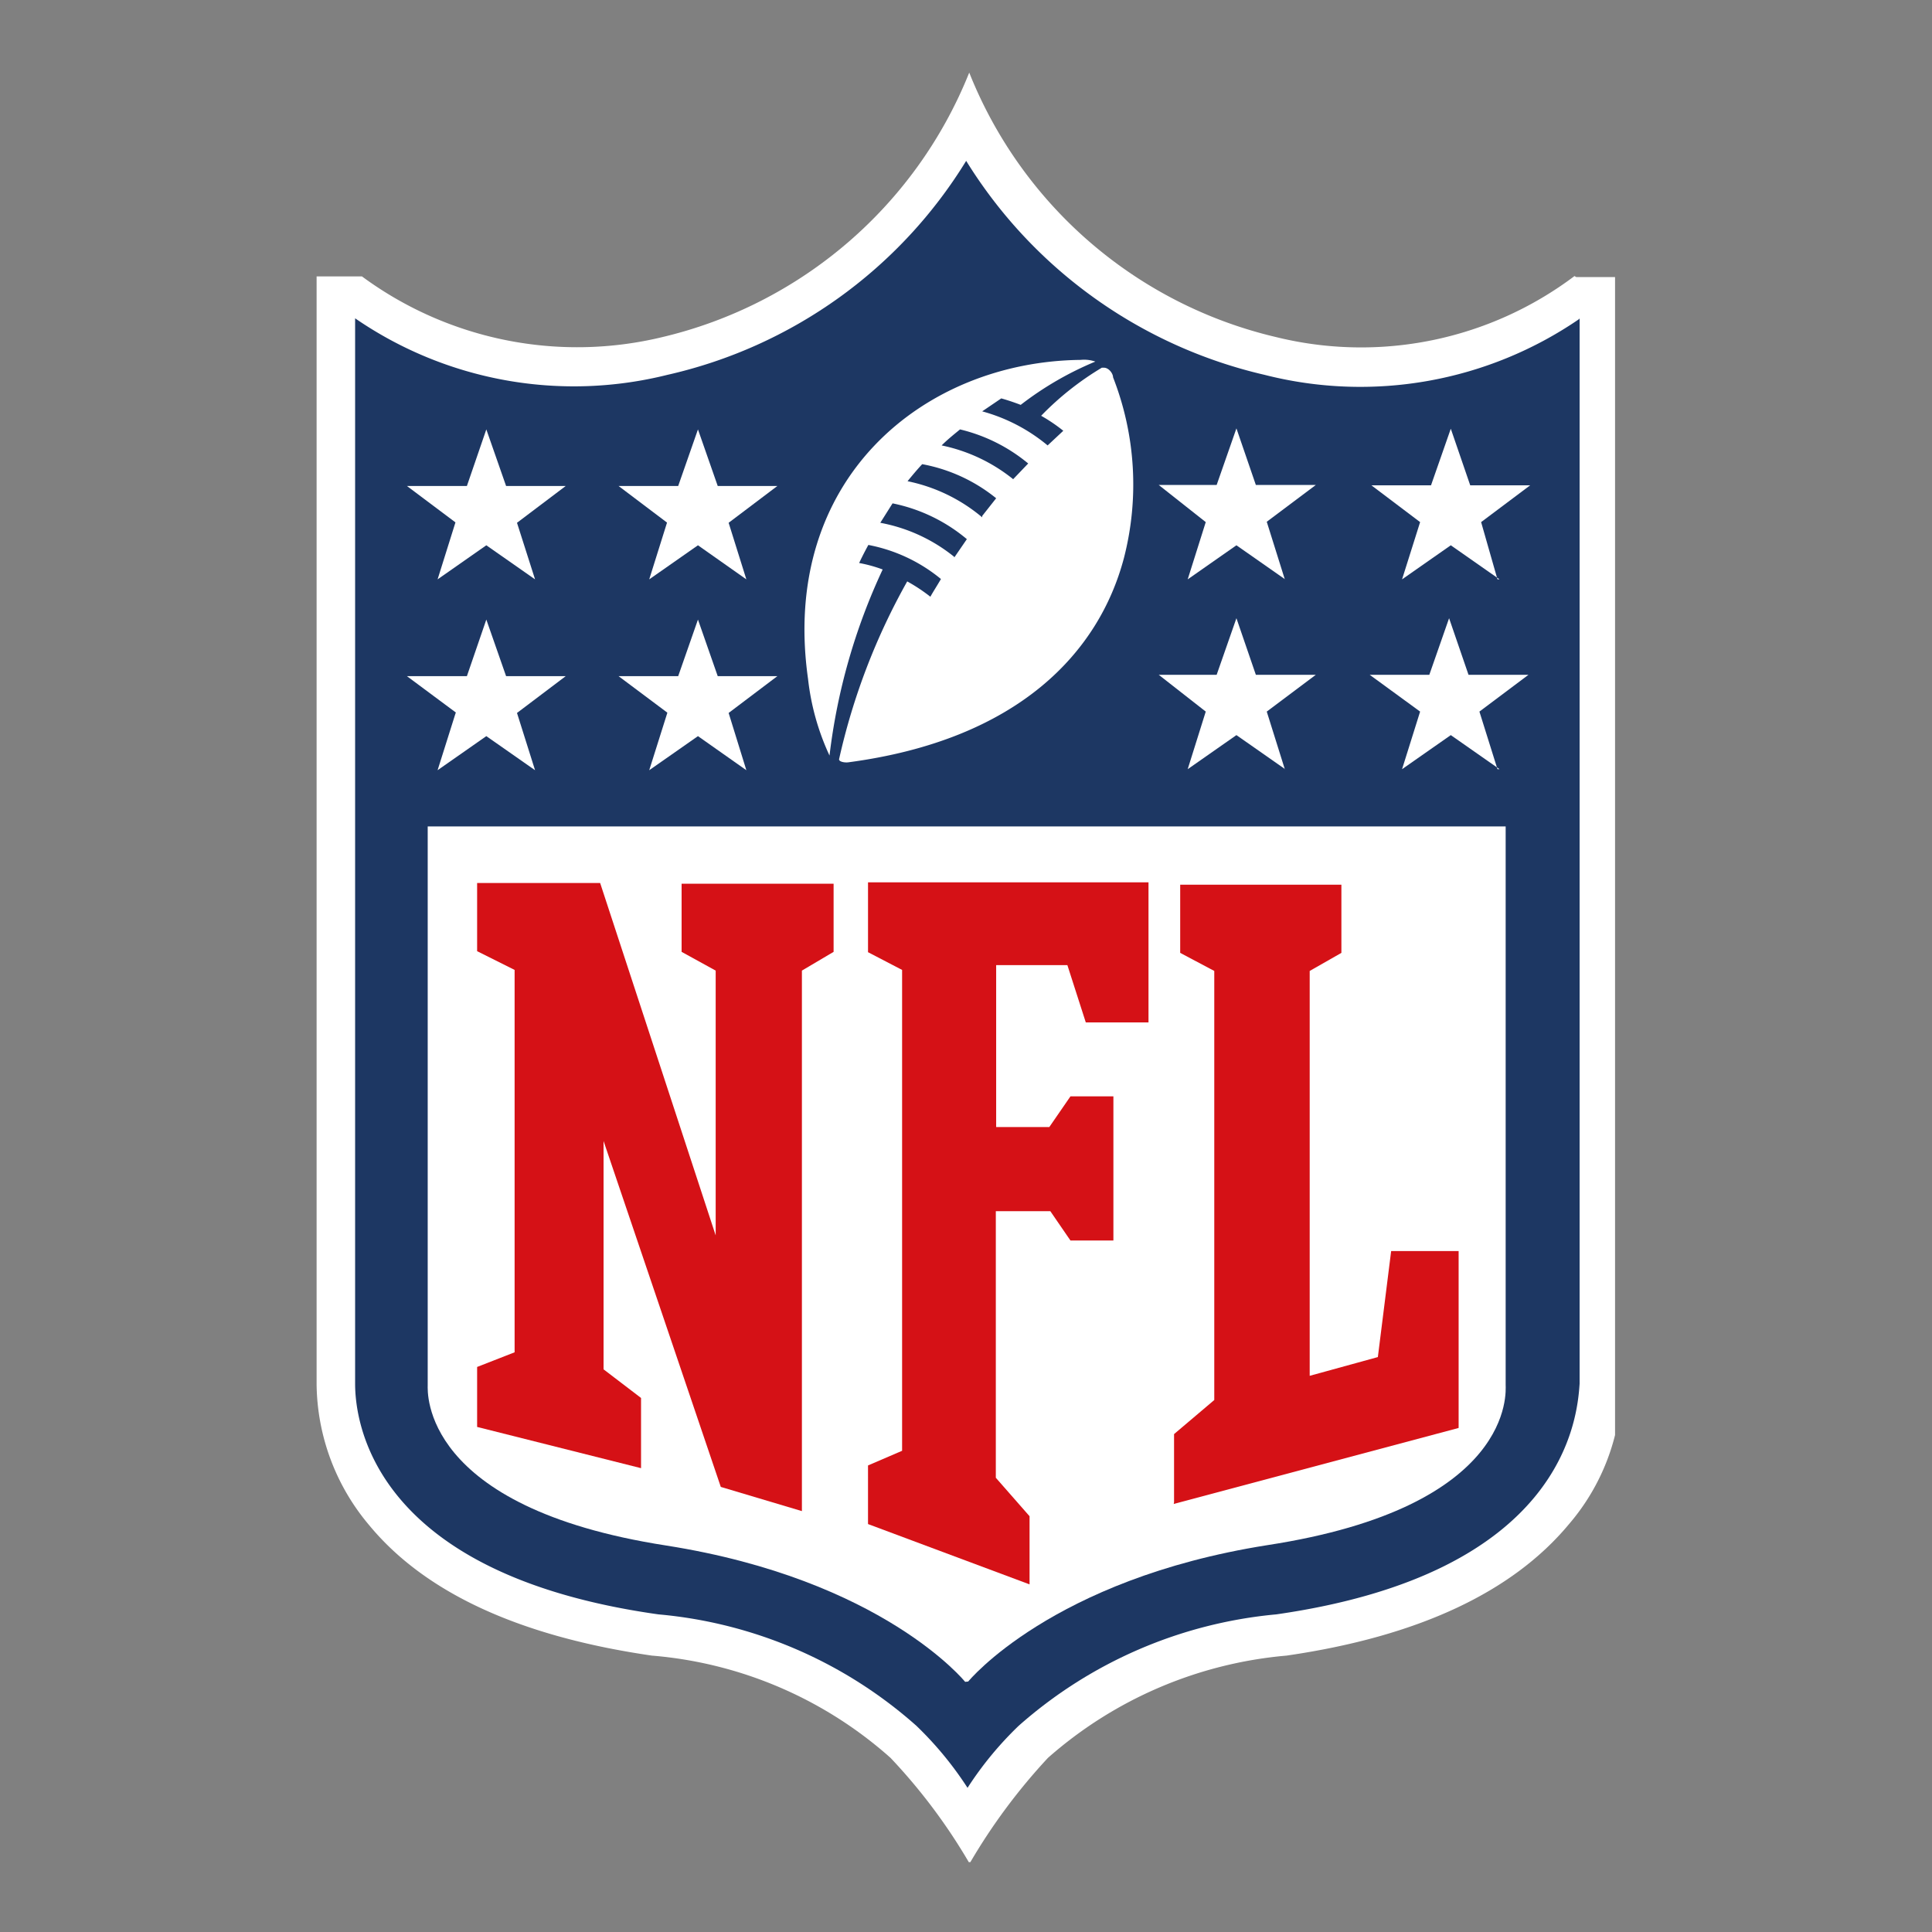 <svg id="Слой_1" data-name="Слой 1" xmlns="http://www.w3.org/2000/svg" xmlns:xlink="http://www.w3.org/1999/xlink" viewBox="0 0 56.69 56.69"><rect x="0" y="0" width="56.69" height="56.69" fill="#808080" stroke="none"/><defs><style>.cls-1{fill:none;}.cls-2{clip-path:url(#clip-path);}.cls-3{fill:#fff;}.cls-4{fill:#1d3763;}.cls-5{fill:#d51116;}</style><clipPath id="clip-path"><rect class="cls-1" x="9.29" y="2.06" width="38.1" height="52.58"/></clipPath></defs><g class="cls-2"><path class="cls-3" d="M46.2,8.1a10.41,10.41,0,0,1-8.76,1.79,12.85,12.85,0,0,1-9-7.76,12.9,12.9,0,0,1-9,7.76,10.64,10.64,0,0,1-8.82-1.78H9.29V40.63a6.51,6.51,0,0,0,1.54,4.12c1.65,2,4.44,3.27,8.3,3.83a12,12,0,0,1,7,3,16.76,16.76,0,0,1,2.32,3.1,17.39,17.39,0,0,1,2.3-3.1,12.18,12.18,0,0,1,7-3c3.86-.56,6.63-1.86,8.29-3.86a6.39,6.39,0,0,0,1.54-4.06V8.13H46.25"/><path class="cls-4" d="M46.34,9.36A11.36,11.36,0,0,1,37.11,11a14,14,0,0,1-8.76-6.28A13.88,13.88,0,0,1,19.58,11a11.32,11.32,0,0,1-9.16-1.66V40.6c0,1.06.45,5.58,8.9,6.77a13.14,13.14,0,0,1,7.57,3.27,10.21,10.21,0,0,1,1.5,1.82,10.13,10.13,0,0,1,1.5-1.82,13.23,13.23,0,0,1,7.56-3.27c8.43-1.21,8.83-5.73,8.9-6.77V9.33"/><path class="cls-3" d="M28.41,49.34s2.45-3,8.77-4c7.3-1.12,7-4.53,7-4.7V24.25H12.55v16.4c0,.17-.22,3.58,7,4.7,6.35,1,8.77,4,8.77,4"/><path class="cls-5" d="M21,36.25V28.48l-1-.55v-2h4.46v2l-.93.55V44.34l-2.38-.71L17.71,33.48v6.7l1.1.84v2.06L14,41.87V40.11l1.1-.43V28.46L14,27.91v-2h3.61L21,36.25"/><path class="cls-5" d="M29.21,43.35l1,1.14v2l-4.74-1.77V43l1-.43V28.46l-1-.52V25.89h8.23V30H31.86l-.54-1.68H29.23v4.75h1.56l.62-.9h1.26V36.4H31.41l-.59-.86h-1.6v7.83"/><path class="cls-5" d="M34.45,44.08v-2l1.18-1V28.49l-1-.53v-2h4.73v2l-.93.53V40.37l2-.55.39-3.11H42.8V41.9l-8.36,2.23"/><path class="cls-3" d="M13.38,20.91l-1.44-1.07H13.7l.57-1.66.58,1.66H16.6l-1.43,1.08.53,1.68-1.43-1-1.43,1,.53-1.68"/><path class="cls-3" d="M19.58,20.91l-1.43-1.07H19.9l.58-1.66.58,1.66h1.75l-1.43,1.08.52,1.68-1.42-1-1.43,1,.53-1.68"/><path class="cls-3" d="M13.38,15.34l-1.44-1.08H13.7l.57-1.66.58,1.66H16.6l-1.43,1.08L15.7,17l-1.43-1-1.43,1,.53-1.69"/><path class="cls-3" d="M19.58,15.34l-1.43-1.08H19.9l.58-1.66.58,1.66h1.75l-1.43,1.08L21.9,17l-1.42-1-1.43,1,.53-1.69"/><path class="cls-3" d="M44,22.57l-1.43-1-1.43,1,.53-1.69L40.19,19.8h1.75l.58-1.66.57,1.66h1.76l-1.44,1.08.53,1.69"/><path class="cls-3" d="M37.71,22.57l-1.43-1-1.43,1,.53-1.69L34,19.8H35.7l.58-1.66.57,1.66h1.76l-1.44,1.08.53,1.69"/><path class="cls-3" d="M44,17l-1.43-1-1.43,1,.53-1.68-1.43-1.08h1.75l.58-1.66.57,1.66h1.76l-1.44,1.08L43.94,17"/><path class="cls-3" d="M37.71,17l-1.43-1-1.43,1,.53-1.68L34,14.23H35.7l.58-1.66.57,1.66h1.76l-1.44,1.08L37.7,17"/><path class="cls-3" d="M29.74,14.07a4.93,4.93,0,0,0-2.11-1c.18-.18.37-.33.54-.47a4.92,4.92,0,0,1,2,1l-.45.47Zm-.92,1.11a4.93,4.93,0,0,0-2.19-1.06c.13-.16.28-.34.43-.5a4.84,4.84,0,0,1,2.17,1l-.41.52ZM28,16.34a4.86,4.86,0,0,0-2.17-1l.36-.57a4.89,4.89,0,0,1,2.18,1.05l-.37.54Zm4.33-5.55a8.66,8.66,0,0,0-1.78,1.41,4.85,4.85,0,0,1,.65.44l-.46.43a5.09,5.09,0,0,0-1.92-1l.56-.38c.29.08.57.19.57.19a9.55,9.55,0,0,1,2.19-1.27,1,1,0,0,0-.43-.05c-4.6.05-8.83,3.49-8,9.36a7.21,7.21,0,0,0,.63,2.25,17.82,17.82,0,0,1,1.56-5.46,4.12,4.12,0,0,0-.69-.19c.11-.24.27-.53.27-.53a4.74,4.74,0,0,1,2.13,1c-.14.24-.24.39-.31.52a5,5,0,0,0-.68-.45,19.13,19.13,0,0,0-2,5.22c0,.07.15.1.26.09,5-.66,7.37-3.23,8.1-6a8.64,8.64,0,0,0-.32-5.3c0-.11-.13-.29-.28-.28"/></g></svg>